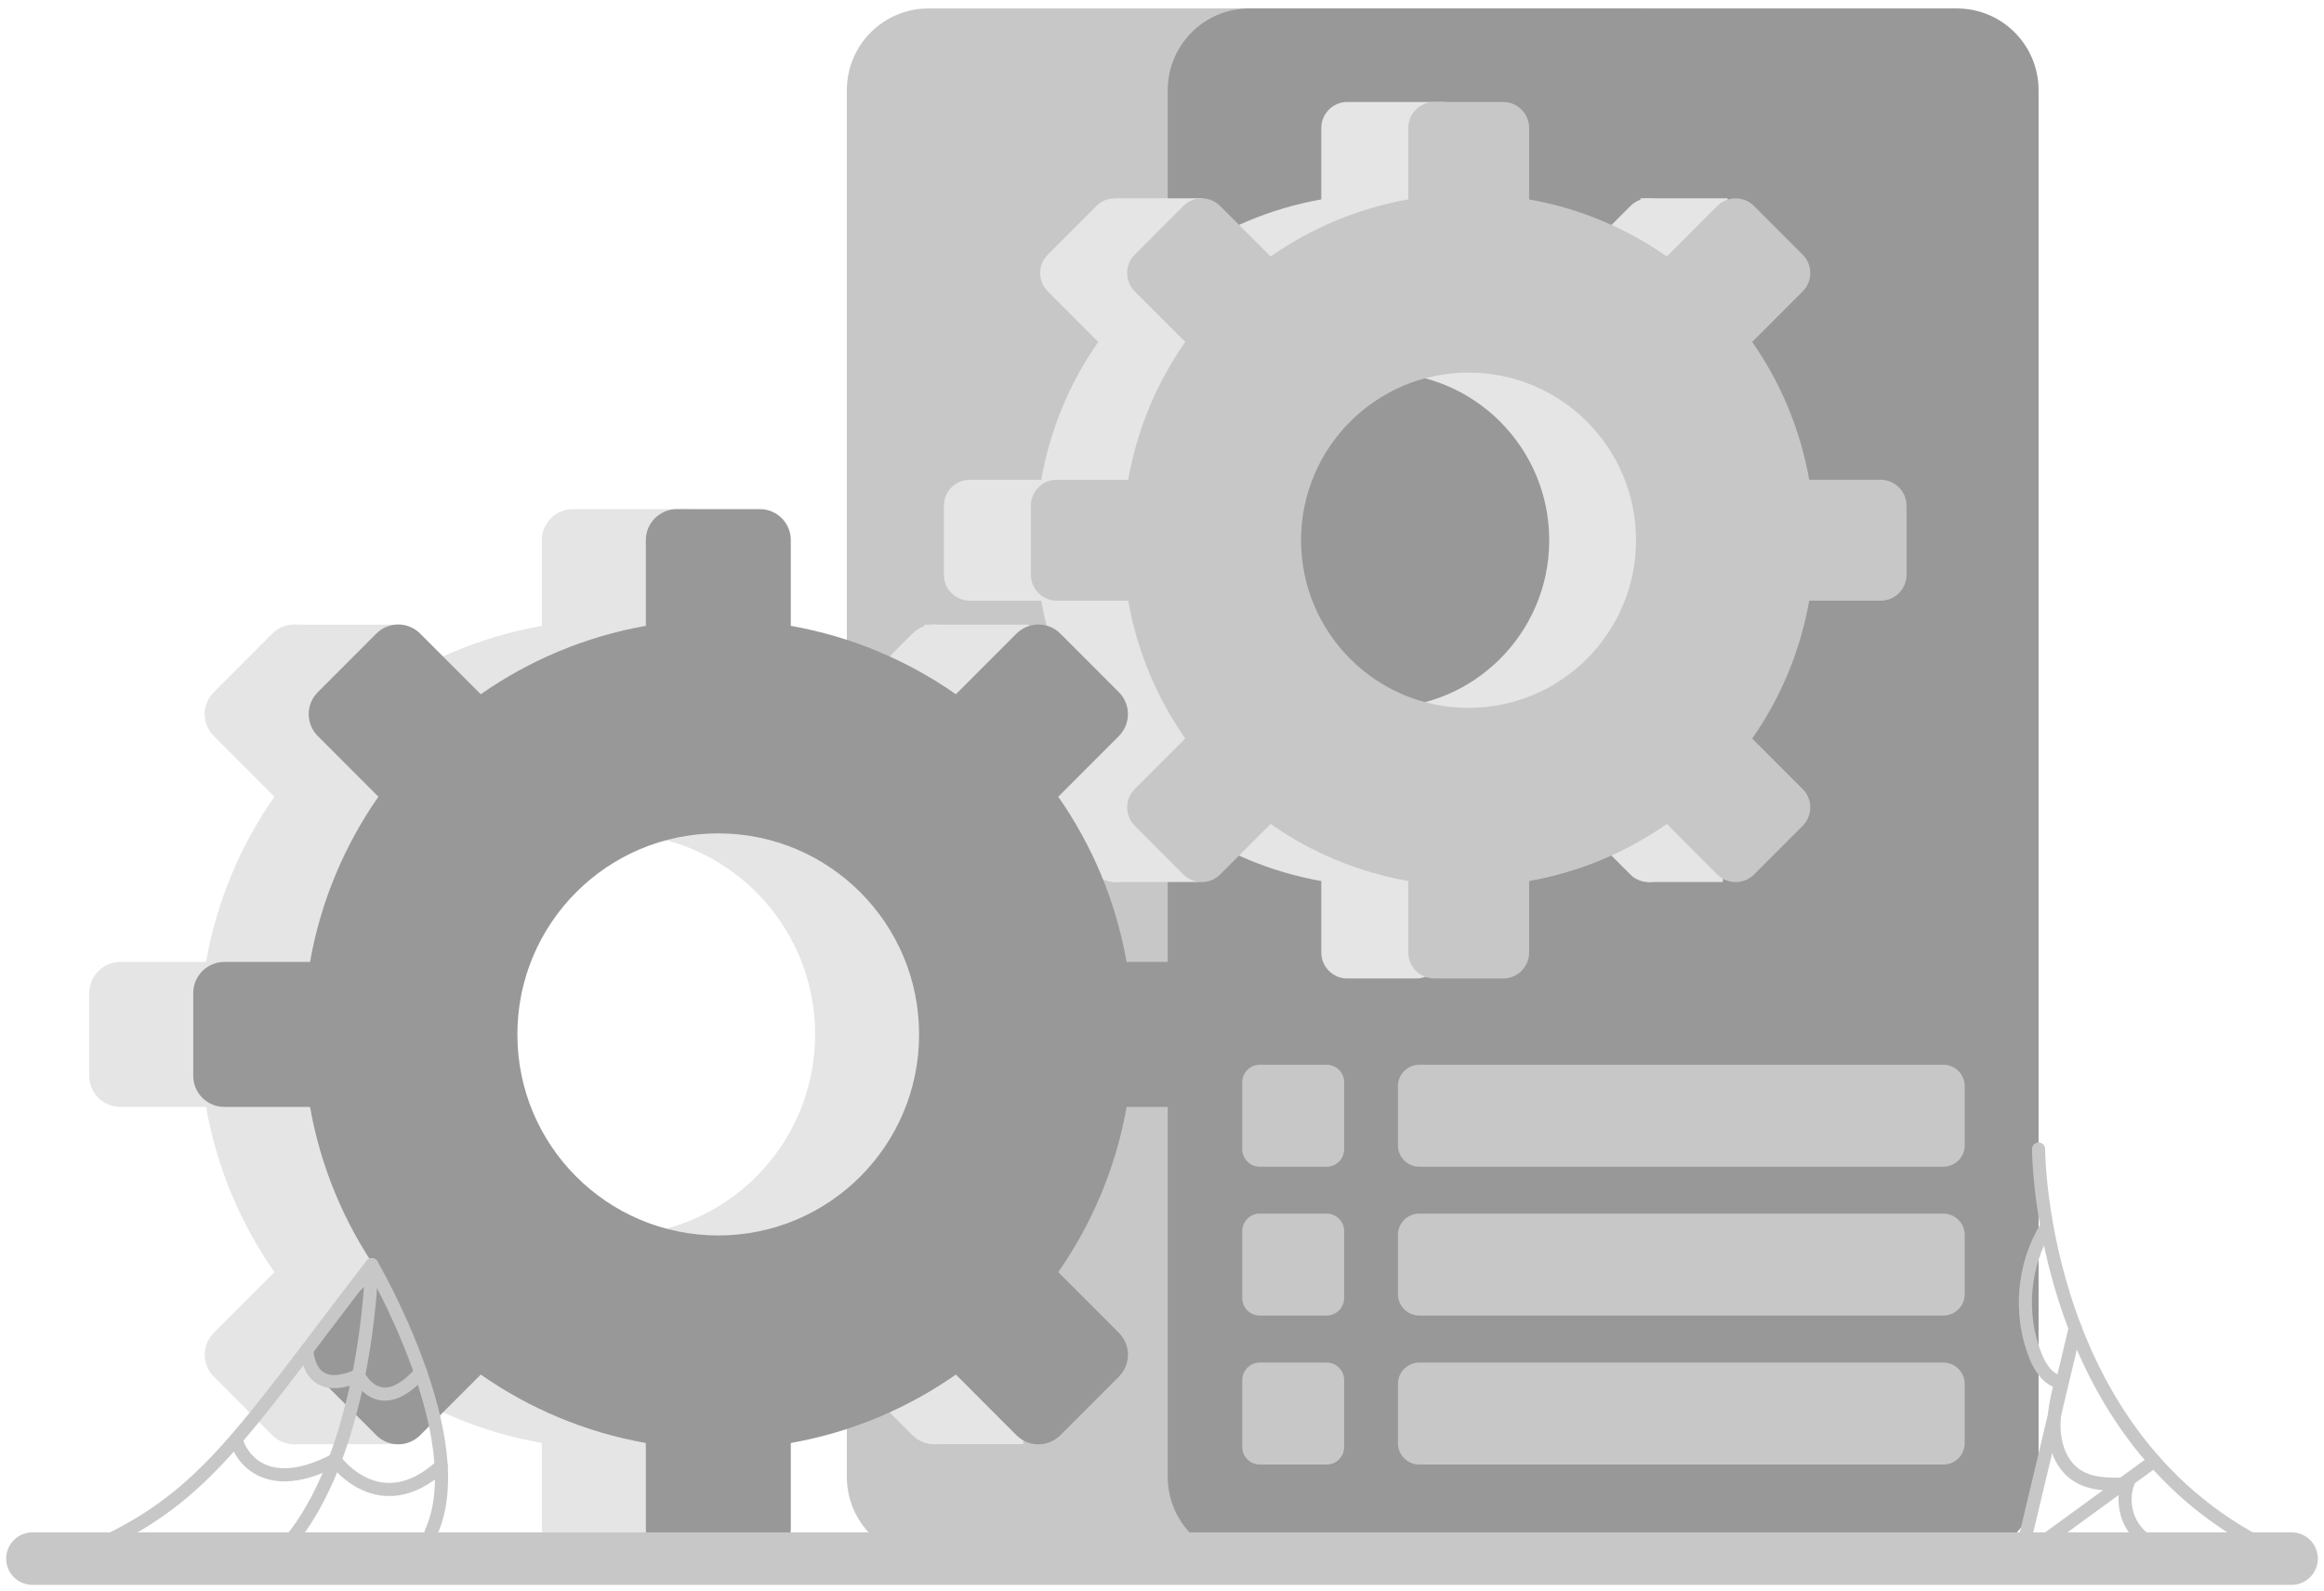 <svg width="263" height="180" viewBox="0 0 263 180" fill="none" xmlns="http://www.w3.org/2000/svg">
<g clip-path="url(#clip0_188_200)">
<path d="M105.075 176.332H185.147C190.249 176.332 194.386 172.193 194.386 167.087L194.386 10.2C194.386 5.094 190.249 0.955 185.147 0.955H105.075C99.973 0.955 95.836 5.094 95.836 10.2L95.836 167.087C95.836 172.193 99.973 176.332 105.075 176.332Z" fill="#C7C7C7"/>
<path d="M141.389 176.332H221.46C226.563 176.332 230.699 172.193 230.699 167.087L230.699 10.2C230.699 5.094 226.563 0.955 221.46 0.955H141.389C136.286 0.955 132.15 5.094 132.15 10.2V167.087C132.15 172.193 136.286 176.332 141.389 176.332Z" fill="#989898"/>
<path d="M175.321 61.118C175.321 71.592 166.833 80.085 156.366 80.085C145.899 80.085 137.411 71.592 137.411 61.118C137.411 50.644 145.899 42.151 156.366 42.151C166.833 42.151 175.321 50.644 175.321 61.118ZM203.001 54.276H194.917C193.909 48.553 191.654 43.252 188.464 38.685L194.184 32.962C195.32 31.824 195.32 29.953 194.184 28.816L188.666 23.295C187.529 22.158 185.66 22.158 184.523 23.295L178.804 29.018C174.221 25.808 171.929 23.57 166.21 22.561V14.472C166.21 12.858 164.89 11.537 163.277 11.537H152.461C150.848 11.537 149.528 12.858 149.528 14.472V22.561C143.809 23.57 138.511 25.826 133.947 29.018L128.227 23.295C127.091 22.158 125.221 22.158 124.085 23.295L118.567 28.816C117.43 29.953 117.43 31.824 118.567 32.962L124.286 38.685C121.078 43.27 118.842 48.553 117.834 54.276H109.749C108.136 54.276 106.816 55.597 106.816 57.211V65.025C106.816 66.639 108.136 67.96 109.749 67.96H117.834C118.842 73.683 121.097 78.984 124.286 83.552L118.567 89.275C117.43 90.412 117.43 92.283 118.567 93.42L124.085 98.941C125.221 100.079 127.091 100.079 128.227 98.941L133.947 93.218C138.53 96.428 143.809 98.666 149.528 99.675V107.764C149.528 109.378 150.848 110.699 152.461 110.699H160.271C161.884 110.699 163.204 109.378 163.204 107.764V99.675C168.923 98.666 174.221 96.41 178.785 93.218L184.505 98.941C185.641 100.079 187.511 100.079 188.648 98.941L194.165 93.42C195.302 92.283 195.302 90.412 194.165 89.275L188.446 83.552C191.654 78.966 193.89 73.683 194.899 67.96H202.983C204.596 67.96 205.916 66.639 205.916 65.025V57.211C205.916 55.597 204.596 54.276 202.983 54.276H203.001Z" fill="#E5E5E5"/>
<path d="M126.303 22.434H136.183L135.633 99.786H125.808L127.696 67.466L126.303 22.434Z" fill="#E5E5E5"/>
<path d="M185.641 22.434H195.521L194.971 99.786H186.466L187.034 67.466L185.641 22.434Z" fill="#E5E5E5"/>
<path d="M185.146 61.118C185.146 71.592 176.659 80.085 166.191 80.085C155.724 80.085 147.237 71.592 147.237 61.118C147.237 50.644 155.724 42.151 166.191 42.151C176.659 42.151 185.146 50.644 185.146 61.118ZM212.826 54.276H204.742C203.734 48.553 201.479 43.252 198.29 38.685L204.009 32.962C205.146 31.824 205.146 29.953 204.009 28.816L198.491 23.295C197.355 22.158 195.485 22.158 194.348 23.295L188.629 29.018C184.046 25.808 178.767 23.57 173.047 22.561V14.472C173.047 12.858 171.728 11.537 170.114 11.537H162.305C160.692 11.537 159.372 12.858 159.372 14.472V22.561C153.653 23.57 148.355 25.826 143.791 29.018L138.071 23.295C136.935 22.158 135.065 22.158 133.928 23.295L128.411 28.816C127.274 29.953 127.274 31.824 128.411 32.962L134.13 38.685C130.922 43.27 128.686 48.553 127.677 54.276H119.593C117.98 54.276 116.66 55.597 116.66 57.211V65.025C116.66 66.639 117.98 67.96 119.593 67.96H127.677C128.686 73.683 130.94 78.984 134.13 83.552L128.411 89.275C127.274 90.412 127.274 92.283 128.411 93.42L133.928 98.941C135.065 100.079 136.935 100.079 138.071 98.941L143.791 93.218C148.373 96.428 153.653 98.666 159.372 99.675V107.764C159.372 109.378 160.692 110.699 162.305 110.699H170.114C171.728 110.699 173.047 109.378 173.047 107.764V99.675C178.767 98.666 184.065 96.41 188.629 93.218L194.348 98.941C195.485 100.079 197.355 100.079 198.491 98.941L204.009 93.42C205.146 92.283 205.146 90.412 204.009 89.275L198.29 83.552C201.498 78.966 203.734 73.683 204.742 67.96H212.826C214.44 67.96 215.759 66.639 215.759 65.025V57.211C215.759 55.597 214.44 54.276 212.826 54.276Z" fill="#C7C7C7"/>
<path d="M92.243 117.028C92.243 129.593 82.07 139.773 69.513 139.773C56.956 139.773 46.782 129.593 46.782 117.028C46.782 104.463 56.956 94.283 69.513 94.283C82.07 94.283 92.243 104.463 92.243 117.028ZM125.423 108.829H115.726C114.516 101.968 111.821 95.622 107.99 90.137L114.846 83.277C116.221 81.901 116.221 79.682 114.846 78.306L108.228 71.684C106.853 70.308 104.635 70.308 103.261 71.684L96.405 78.544C90.924 74.711 88.174 72.014 81.318 70.804V61.1C81.318 59.156 79.741 57.597 77.798 57.597H64.838C62.895 57.597 61.318 59.174 61.318 61.1V70.804C54.462 72.014 48.12 74.711 42.639 78.544L35.783 71.684C34.408 70.308 32.19 70.308 30.815 71.684L24.197 78.306C22.823 79.682 22.823 81.901 24.197 83.277L31.053 90.137C27.222 95.622 24.527 101.968 23.317 108.829H13.62C11.677 108.829 10.101 110.406 10.101 112.35V121.724C10.101 123.668 11.677 125.227 13.62 125.227H23.317C24.527 132.087 27.222 138.434 31.053 143.919L24.197 150.779C22.823 152.155 22.823 154.374 24.197 155.75L30.815 162.372C32.19 163.747 34.408 163.747 35.783 162.372L42.639 155.511C48.12 159.345 54.462 162.041 61.318 163.252V172.956C61.318 174.9 62.895 176.477 64.838 176.477H74.205C76.148 176.477 77.725 174.9 77.725 172.956V163.252C84.581 162.041 90.924 159.345 96.405 155.511L103.261 162.372C104.635 163.747 106.853 163.747 108.228 162.372L114.846 155.75C116.221 154.374 116.221 152.155 114.846 150.779L107.99 143.919C111.821 138.434 114.516 132.087 115.726 125.227H125.423C127.366 125.227 128.943 123.65 128.943 121.724V112.35C128.943 110.406 127.366 108.829 125.423 108.829Z" fill="#E5E5E5"/>
<path d="M33.474 70.675H45.316L44.656 163.38H32.888L35.142 124.64L33.474 70.675Z" fill="#E5E5E5"/>
<path d="M104.617 70.675H116.459L115.799 163.38H105.607L106.285 124.64L104.617 70.675Z" fill="#E5E5E5"/>
<path d="M104.012 117.028C104.012 129.593 93.838 139.773 81.281 139.773C68.724 139.773 58.55 129.593 58.55 117.028C58.55 104.463 68.724 94.283 81.281 94.283C93.838 94.283 104.012 104.463 104.012 117.028ZM137.192 108.829H127.494C126.285 101.968 123.59 95.622 119.759 90.137L126.615 83.277C127.989 81.901 127.989 79.682 126.615 78.306L119.997 71.684C118.622 70.308 116.404 70.308 115.029 71.684L108.173 78.544C102.692 74.711 96.349 72.014 89.493 70.804V61.1C89.493 59.156 87.917 57.597 85.974 57.597H76.607C74.663 57.597 73.087 59.174 73.087 61.1V70.804C66.231 72.014 59.888 74.711 54.407 78.544L47.551 71.684C46.176 70.308 43.958 70.308 42.584 71.684L35.966 78.306C34.591 79.682 34.591 81.901 35.966 83.277L42.822 90.137C38.991 95.622 36.296 101.968 35.086 108.829H25.389C23.446 108.829 21.869 110.406 21.869 112.35V121.724C21.869 123.668 23.446 125.227 25.389 125.227H35.086C36.296 132.087 38.991 138.434 42.822 143.919L35.966 150.779C34.591 152.155 34.591 154.374 35.966 155.75L42.584 162.372C43.958 163.747 46.176 163.747 47.551 162.372L54.407 155.511C59.888 159.345 66.231 162.041 73.087 163.252V172.956C73.087 174.9 74.663 176.477 76.607 176.477H85.974C87.917 176.477 89.493 174.9 89.493 172.956V163.252C96.349 162.041 102.692 159.345 108.173 155.511L115.029 162.372C116.404 163.747 118.622 163.747 119.997 162.372L126.615 155.75C127.989 154.374 127.989 152.155 126.615 150.779L119.759 143.919C123.59 138.434 126.285 132.087 127.494 125.227H137.192C139.135 125.227 140.711 123.65 140.711 121.724V112.35C140.711 110.406 139.135 108.829 137.192 108.829Z" fill="#989898"/>
<path d="M3.666 176.332H259.333" stroke="#C7C7C7" stroke-width="5.939" stroke-miterlimit="10" stroke-linecap="round"/>
<path d="M150.135 120.459H142.564C141.47 120.459 140.584 121.346 140.584 122.44V130.016C140.584 131.11 141.47 131.997 142.564 131.997H150.135C151.228 131.997 152.114 131.11 152.114 130.016V122.44C152.114 121.346 151.228 120.459 150.135 120.459Z" fill="#C7C7C7"/>
<path d="M219.921 120.459H160.619C159.283 120.459 158.199 121.543 158.199 122.88V129.575C158.199 130.913 159.283 131.997 160.619 131.997H219.921C221.257 131.997 222.341 130.913 222.341 129.575V122.88C222.341 121.543 221.257 120.459 219.921 120.459Z" fill="#C7C7C7"/>
<path d="M150.135 154.153H142.564C141.47 154.153 140.584 155.04 140.584 156.134V163.71C140.584 164.804 141.47 165.691 142.564 165.691H150.135C151.228 165.691 152.114 164.804 152.114 163.71V156.134C152.114 155.04 151.228 154.153 150.135 154.153Z" fill="#C7C7C7"/>
<path d="M219.921 154.153H160.619C159.283 154.153 158.199 155.237 158.199 156.575V163.27C158.199 164.607 159.283 165.691 160.619 165.691H219.921C221.257 165.691 222.341 164.607 222.341 163.27V156.575C222.341 155.237 221.257 154.153 219.921 154.153Z" fill="#C7C7C7"/>
<path d="M150.135 137.297H142.564C141.47 137.297 140.584 138.184 140.584 139.278V146.854C140.584 147.948 141.47 148.835 142.564 148.835H150.135C151.228 148.835 152.114 147.948 152.114 146.854V139.278C152.114 138.184 151.228 137.297 150.135 137.297Z" fill="#C7C7C7"/>
<path d="M219.921 137.297H160.619C159.283 137.297 158.199 138.381 158.199 139.718V146.413C158.199 147.751 159.283 148.835 160.619 148.835H219.921C221.257 148.835 222.341 147.751 222.341 146.413V139.718C222.341 138.381 221.257 137.297 219.921 137.297Z" fill="#C7C7C7"/>
<path d="M230.699 129.996C230.699 129.996 230.699 164.536 259.333 176.312" stroke="#C7C7C7" stroke-width="1.485" stroke-miterlimit="10" stroke-linecap="round"/>
<path d="M234.842 150.267L228.628 176.332L243.788 165.289" stroke="#C7C7C7" stroke-width="1.485" stroke-miterlimit="10" stroke-linecap="round"/>
<path d="M231.581 138.82C228.941 143.113 228.465 148.67 230.334 153.366C230.866 154.724 231.783 156.136 233.212 156.375C232.773 158.19 232.333 160.043 232.461 161.914C232.589 163.785 233.322 165.693 234.844 166.793C236.512 167.986 238.73 167.967 240.765 167.894C240.27 169.38 240.435 171.086 241.223 172.461C242.012 173.837 243.386 174.846 244.926 175.158" stroke="#C7C7C7" stroke-width="1.485" stroke-miterlimit="10" stroke-linecap="round"/>
<path d="M6.983 176.552C22.62 170.591 26.011 163.932 42.07 143.076C42.07 143.076 41.611 166.353 30.997 176.314" stroke="#C7C7C7" stroke-width="1.485" stroke-linecap="round" stroke-linejoin="round"/>
<path d="M34.738 152.706C34.738 152.706 34.738 158.227 40.586 155.604C40.586 155.604 42.896 160.575 47.607 155.274" stroke="#C7C7C7" stroke-width="1.485" stroke-linecap="round" stroke-linejoin="round"/>
<path d="M26.892 163.381C26.892 163.381 29.018 169.801 37.909 165.178C37.909 165.178 42.931 172.222 49.934 165.839" stroke="#C7C7C7" stroke-width="1.485" stroke-linecap="round" stroke-linejoin="round"/>
<path d="M42.071 143.076C42.071 143.076 53.62 162.813 48.781 173.36" stroke="#C7C7C7" stroke-width="1.485" stroke-linecap="round" stroke-linejoin="round"/>
</g>
<defs>
<clipPath id="clip0_188_200">
<rect width="263" height="179.046" fill="white" transform="translate(0 0.954)"/>
</clipPath>
</defs>
</svg>
